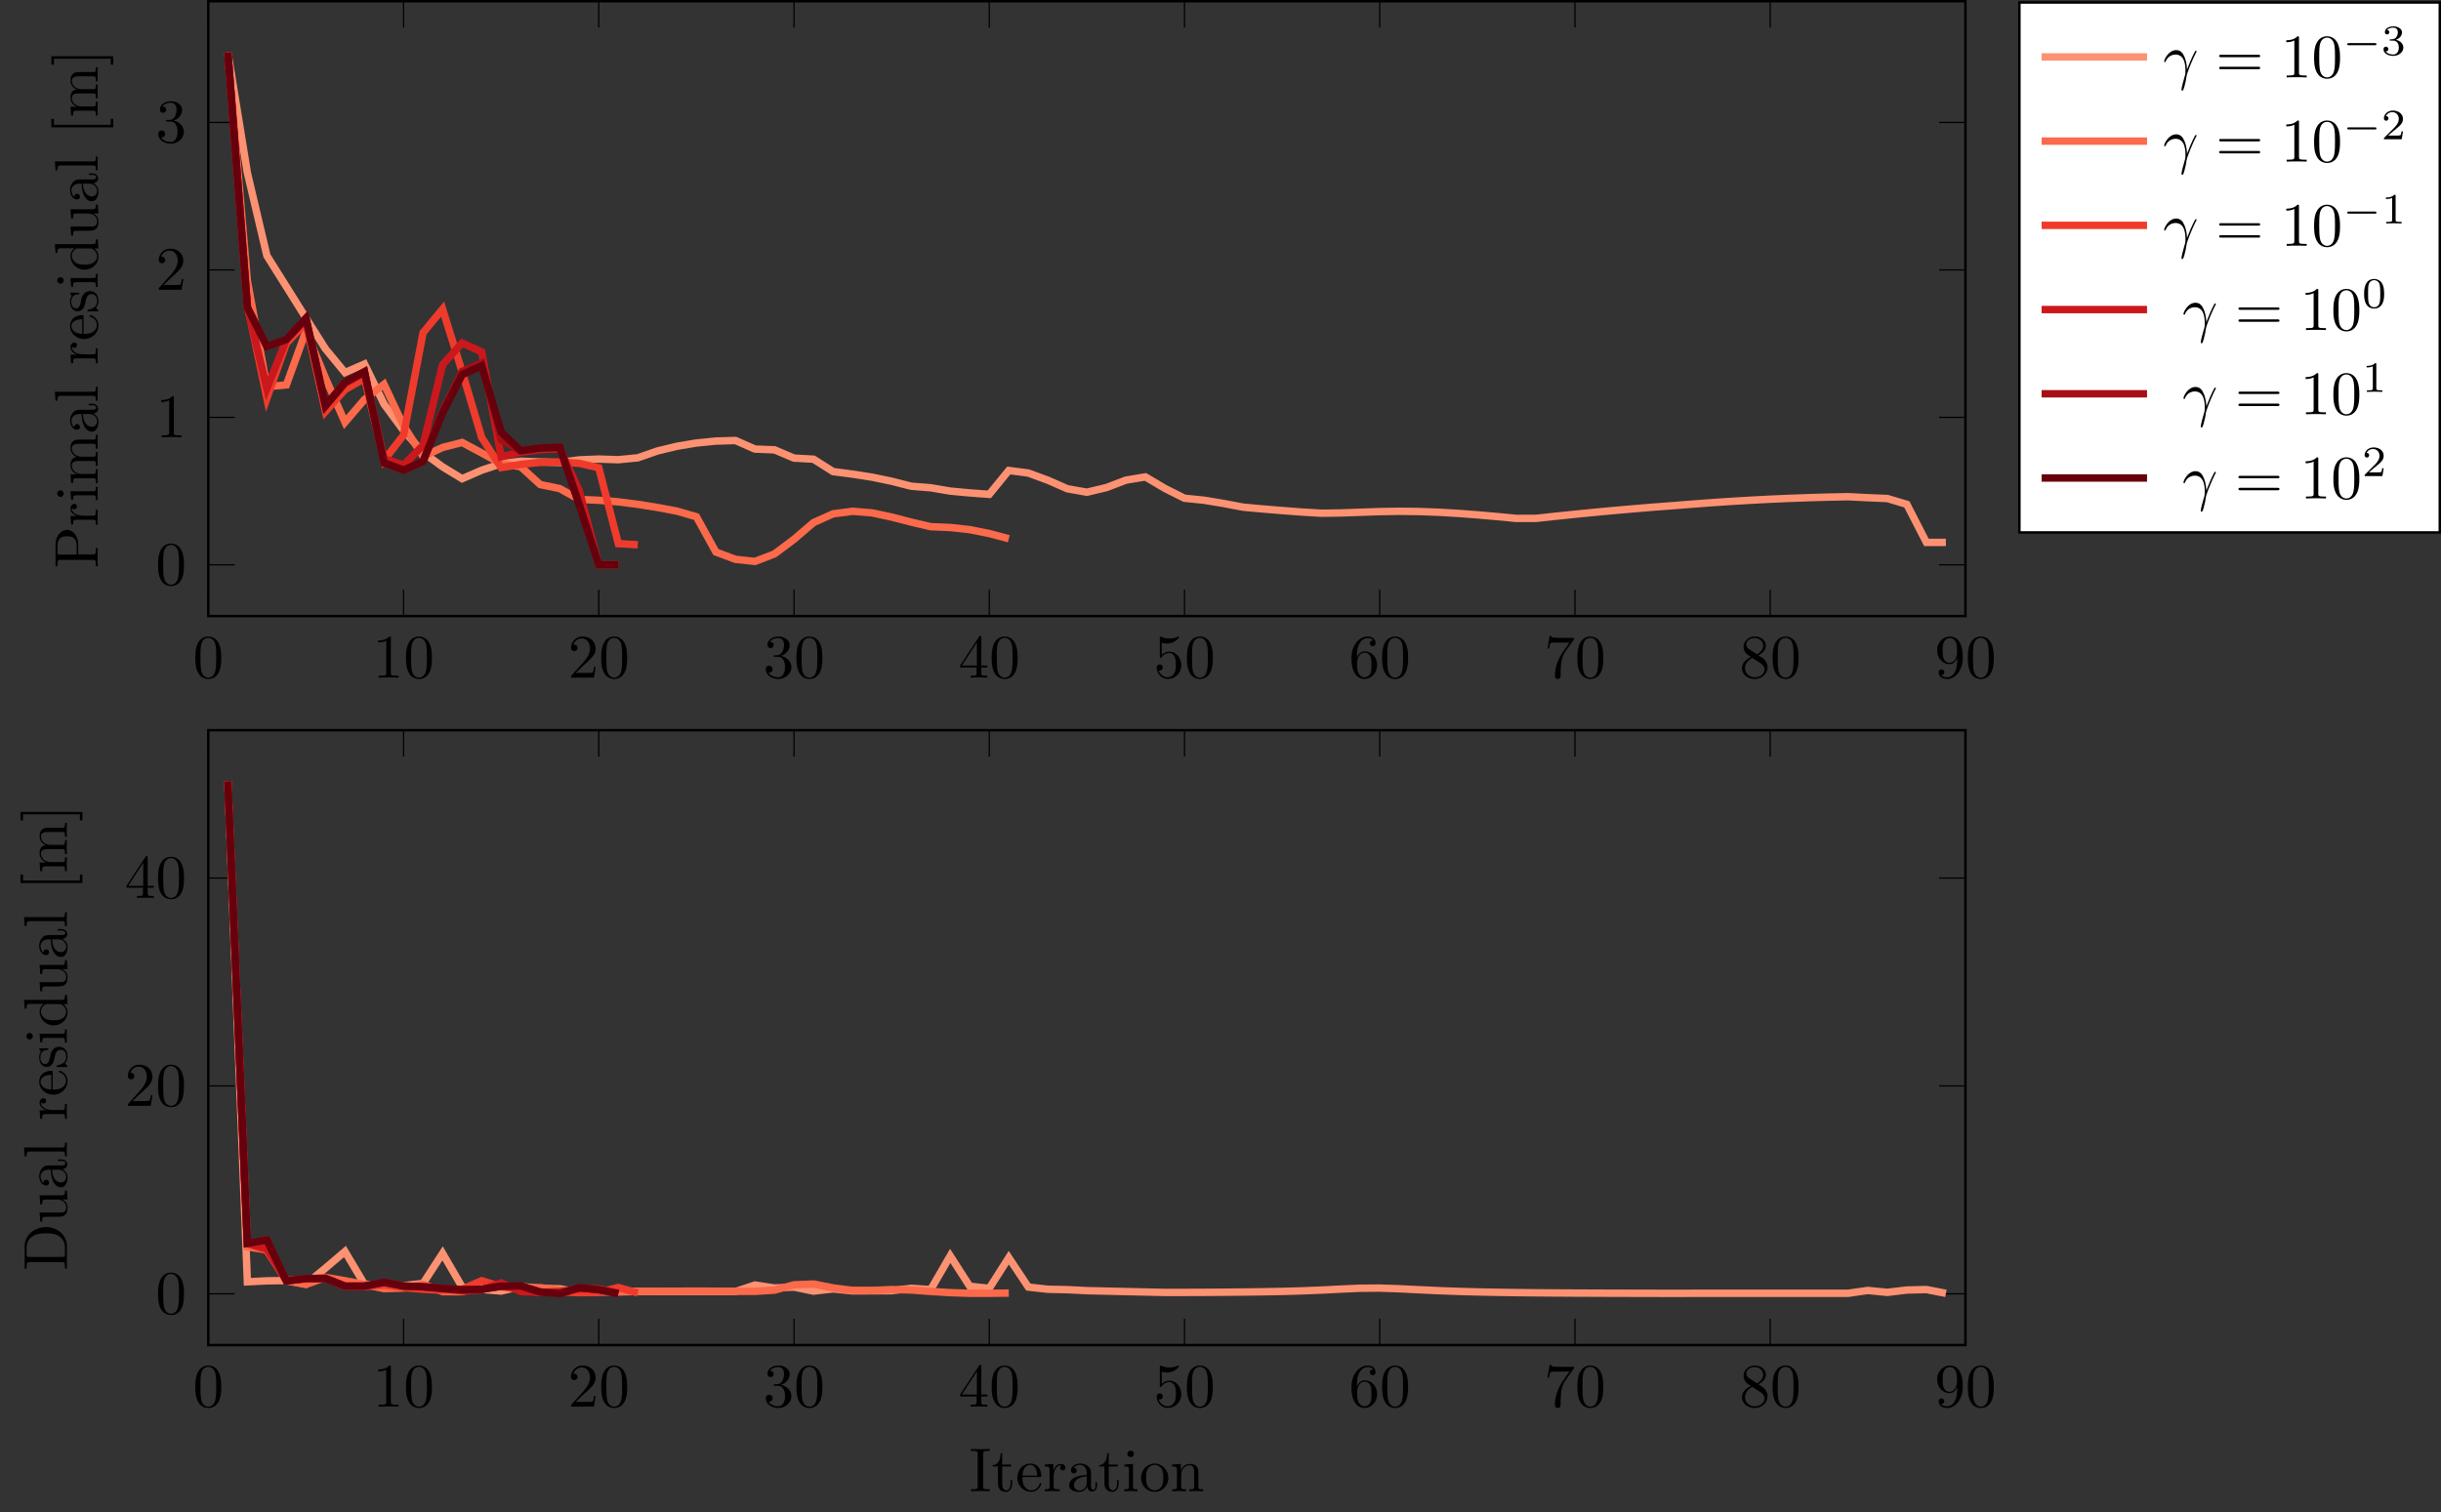 <?xml version="1.0" encoding="UTF-8"?>
<svg xmlns="http://www.w3.org/2000/svg" xmlns:xlink="http://www.w3.org/1999/xlink" width="393.783pt" height="244.062pt" viewBox="0 0 393.783 244.062" version="1.1">
<rect x="0" y="0" width="393.783" height="244.062" fill="#333333" stroke="none"/>
<defs>
<g>
<symbol overflow="visible" id="glyph0-0">
<path style="stroke:none;" d=""/>
</symbol>
<symbol overflow="visible" id="glyph0-1">
<path style="stroke:none;" d="M 4.578 -3.188 C 4.578 -3.984 4.531 -4.781 4.188 -5.516 C 3.734 -6.484 2.906 -6.641 2.5 -6.641 C 1.891 -6.641 1.172 -6.375 0.75 -5.453 C 0.438 -4.766 0.391 -3.984 0.391 -3.188 C 0.391 -2.438 0.422 -1.547 0.844 -0.781 C 1.266 0.016 2 0.219 2.484 0.219 C 3.016 0.219 3.781 0.016 4.219 -0.938 C 4.531 -1.625 4.578 -2.406 4.578 -3.188 Z M 2.484 0 C 2.094 0 1.5 -0.25 1.328 -1.203 C 1.219 -1.797 1.219 -2.719 1.219 -3.312 C 1.219 -3.953 1.219 -4.609 1.297 -5.141 C 1.484 -6.328 2.234 -6.422 2.484 -6.422 C 2.812 -6.422 3.469 -6.234 3.656 -5.25 C 3.766 -4.688 3.766 -3.938 3.766 -3.312 C 3.766 -2.562 3.766 -1.891 3.656 -1.25 C 3.5 -0.297 2.938 0 2.484 0 Z M 2.484 0 "/>
</symbol>
<symbol overflow="visible" id="glyph0-2">
<path style="stroke:none;" d="M 2.938 -6.375 C 2.938 -6.625 2.938 -6.641 2.703 -6.641 C 2.078 -6 1.203 -6 0.891 -6 L 0.891 -5.688 C 1.094 -5.688 1.672 -5.688 2.188 -5.953 L 2.188 -0.781 C 2.188 -0.422 2.156 -0.312 1.266 -0.312 L 0.953 -0.312 L 0.953 0 C 1.297 -0.031 2.156 -0.031 2.562 -0.031 C 2.953 -0.031 3.828 -0.031 4.172 0 L 4.172 -0.312 L 3.859 -0.312 C 2.953 -0.312 2.938 -0.422 2.938 -0.781 Z M 2.938 -6.375 "/>
</symbol>
<symbol overflow="visible" id="glyph0-3">
<path style="stroke:none;" d="M 1.266 -0.766 L 2.328 -1.797 C 3.875 -3.172 4.469 -3.703 4.469 -4.703 C 4.469 -5.844 3.578 -6.641 2.359 -6.641 C 1.234 -6.641 0.5 -5.719 0.5 -4.828 C 0.5 -4.281 1 -4.281 1.031 -4.281 C 1.203 -4.281 1.547 -4.391 1.547 -4.812 C 1.547 -5.062 1.359 -5.328 1.016 -5.328 C 0.938 -5.328 0.922 -5.328 0.891 -5.312 C 1.109 -5.969 1.656 -6.328 2.234 -6.328 C 3.141 -6.328 3.562 -5.516 3.562 -4.703 C 3.562 -3.906 3.078 -3.125 2.516 -2.5 L 0.609 -0.375 C 0.5 -0.266 0.5 -0.234 0.5 0 L 4.203 0 L 4.469 -1.734 L 4.234 -1.734 C 4.172 -1.438 4.109 -1 4 -0.844 C 3.938 -0.766 3.281 -0.766 3.062 -0.766 Z M 1.266 -0.766 "/>
</symbol>
<symbol overflow="visible" id="glyph0-4">
<path style="stroke:none;" d="M 2.891 -3.516 C 3.703 -3.781 4.281 -4.469 4.281 -5.266 C 4.281 -6.078 3.406 -6.641 2.453 -6.641 C 1.453 -6.641 0.688 -6.047 0.688 -5.281 C 0.688 -4.953 0.906 -4.766 1.203 -4.766 C 1.5 -4.766 1.703 -4.984 1.703 -5.281 C 1.703 -5.766 1.234 -5.766 1.094 -5.766 C 1.391 -6.266 2.047 -6.391 2.406 -6.391 C 2.828 -6.391 3.375 -6.172 3.375 -5.281 C 3.375 -5.156 3.344 -4.578 3.094 -4.141 C 2.797 -3.656 2.453 -3.625 2.203 -3.625 C 2.125 -3.609 1.891 -3.594 1.812 -3.594 C 1.734 -3.578 1.672 -3.562 1.672 -3.469 C 1.672 -3.359 1.734 -3.359 1.906 -3.359 L 2.344 -3.359 C 3.156 -3.359 3.531 -2.688 3.531 -1.703 C 3.531 -0.344 2.844 -0.062 2.406 -0.062 C 1.969 -0.062 1.219 -0.234 0.875 -0.812 C 1.219 -0.766 1.531 -0.984 1.531 -1.359 C 1.531 -1.719 1.266 -1.922 0.984 -1.922 C 0.734 -1.922 0.422 -1.781 0.422 -1.344 C 0.422 -0.438 1.344 0.219 2.438 0.219 C 3.656 0.219 4.562 -0.688 4.562 -1.703 C 4.562 -2.516 3.922 -3.297 2.891 -3.516 Z M 2.891 -3.516 "/>
</symbol>
<symbol overflow="visible" id="glyph0-5">
<path style="stroke:none;" d="M 2.938 -1.641 L 2.938 -0.781 C 2.938 -0.422 2.906 -0.312 2.172 -0.312 L 1.969 -0.312 L 1.969 0 C 2.375 -0.031 2.891 -0.031 3.312 -0.031 C 3.734 -0.031 4.25 -0.031 4.672 0 L 4.672 -0.312 L 4.453 -0.312 C 3.719 -0.312 3.703 -0.422 3.703 -0.781 L 3.703 -1.641 L 4.688 -1.641 L 4.688 -1.953 L 3.703 -1.953 L 3.703 -6.484 C 3.703 -6.688 3.703 -6.75 3.531 -6.75 C 3.453 -6.75 3.422 -6.75 3.344 -6.625 L 0.281 -1.953 L 0.281 -1.641 Z M 2.984 -1.953 L 0.562 -1.953 L 2.984 -5.672 Z M 2.984 -1.953 "/>
</symbol>
<symbol overflow="visible" id="glyph0-6">
<path style="stroke:none;" d="M 4.469 -2 C 4.469 -3.188 3.656 -4.188 2.578 -4.188 C 2.109 -4.188 1.672 -4.031 1.312 -3.672 L 1.312 -5.625 C 1.516 -5.562 1.844 -5.5 2.156 -5.5 C 3.391 -5.5 4.094 -6.406 4.094 -6.531 C 4.094 -6.594 4.062 -6.641 3.984 -6.641 C 3.984 -6.641 3.953 -6.641 3.906 -6.609 C 3.703 -6.516 3.219 -6.312 2.547 -6.312 C 2.156 -6.312 1.688 -6.391 1.219 -6.594 C 1.141 -6.625 1.125 -6.625 1.109 -6.625 C 1 -6.625 1 -6.547 1 -6.391 L 1 -3.438 C 1 -3.266 1 -3.188 1.141 -3.188 C 1.219 -3.188 1.234 -3.203 1.281 -3.266 C 1.391 -3.422 1.75 -3.969 2.562 -3.969 C 3.078 -3.969 3.328 -3.516 3.406 -3.328 C 3.562 -2.953 3.594 -2.578 3.594 -2.078 C 3.594 -1.719 3.594 -1.125 3.344 -0.703 C 3.109 -0.312 2.734 -0.062 2.281 -0.062 C 1.562 -0.062 0.984 -0.594 0.812 -1.172 C 0.844 -1.172 0.875 -1.156 0.984 -1.156 C 1.312 -1.156 1.484 -1.406 1.484 -1.641 C 1.484 -1.891 1.312 -2.141 0.984 -2.141 C 0.844 -2.141 0.5 -2.062 0.5 -1.609 C 0.5 -0.75 1.188 0.219 2.297 0.219 C 3.453 0.219 4.469 -0.734 4.469 -2 Z M 4.469 -2 "/>
</symbol>
<symbol overflow="visible" id="glyph0-7">
<path style="stroke:none;" d="M 1.312 -3.266 L 1.312 -3.516 C 1.312 -6.031 2.547 -6.391 3.062 -6.391 C 3.297 -6.391 3.719 -6.328 3.938 -5.984 C 3.781 -5.984 3.391 -5.984 3.391 -5.547 C 3.391 -5.234 3.625 -5.078 3.844 -5.078 C 4 -5.078 4.312 -5.172 4.312 -5.562 C 4.312 -6.156 3.875 -6.641 3.047 -6.641 C 1.766 -6.641 0.422 -5.359 0.422 -3.156 C 0.422 -0.484 1.578 0.219 2.5 0.219 C 3.609 0.219 4.562 -0.719 4.562 -2.031 C 4.562 -3.297 3.672 -4.25 2.562 -4.25 C 1.891 -4.25 1.516 -3.75 1.312 -3.266 Z M 2.5 -0.062 C 1.875 -0.062 1.578 -0.656 1.516 -0.812 C 1.328 -1.281 1.328 -2.078 1.328 -2.25 C 1.328 -3.031 1.656 -4.031 2.547 -4.031 C 2.719 -4.031 3.172 -4.031 3.484 -3.406 C 3.656 -3.047 3.656 -2.531 3.656 -2.047 C 3.656 -1.562 3.656 -1.062 3.484 -0.703 C 3.188 -0.109 2.734 -0.062 2.5 -0.062 Z M 2.5 -0.062 "/>
</symbol>
<symbol overflow="visible" id="glyph0-8">
<path style="stroke:none;" d="M 4.75 -6.078 C 4.828 -6.188 4.828 -6.203 4.828 -6.422 L 2.406 -6.422 C 1.203 -6.422 1.172 -6.547 1.141 -6.734 L 0.891 -6.734 L 0.562 -4.688 L 0.812 -4.688 C 0.844 -4.844 0.922 -5.469 1.062 -5.594 C 1.125 -5.656 1.906 -5.656 2.031 -5.656 L 4.094 -5.656 C 3.984 -5.5 3.203 -4.406 2.984 -4.078 C 2.078 -2.734 1.75 -1.344 1.75 -0.328 C 1.75 -0.234 1.75 0.219 2.219 0.219 C 2.672 0.219 2.672 -0.234 2.672 -0.328 L 2.672 -0.844 C 2.672 -1.391 2.703 -1.938 2.781 -2.469 C 2.828 -2.703 2.953 -3.562 3.406 -4.172 Z M 4.75 -6.078 "/>
</symbol>
<symbol overflow="visible" id="glyph0-9">
<path style="stroke:none;" d="M 1.625 -4.562 C 1.172 -4.859 1.125 -5.188 1.125 -5.359 C 1.125 -5.969 1.781 -6.391 2.484 -6.391 C 3.203 -6.391 3.844 -5.875 3.844 -5.156 C 3.844 -4.578 3.453 -4.109 2.859 -3.766 Z M 3.078 -3.609 C 3.797 -3.984 4.281 -4.5 4.281 -5.156 C 4.281 -6.078 3.406 -6.641 2.5 -6.641 C 1.5 -6.641 0.688 -5.906 0.688 -4.969 C 0.688 -4.797 0.703 -4.344 1.125 -3.875 C 1.234 -3.766 1.609 -3.516 1.859 -3.344 C 1.281 -3.047 0.422 -2.5 0.422 -1.5 C 0.422 -0.453 1.438 0.219 2.484 0.219 C 3.609 0.219 4.562 -0.609 4.562 -1.672 C 4.562 -2.031 4.453 -2.484 4.062 -2.906 C 3.875 -3.109 3.719 -3.203 3.078 -3.609 Z M 2.078 -3.188 L 3.312 -2.406 C 3.594 -2.219 4.062 -1.922 4.062 -1.312 C 4.062 -0.578 3.312 -0.062 2.5 -0.062 C 1.641 -0.062 0.922 -0.672 0.922 -1.5 C 0.922 -2.078 1.234 -2.719 2.078 -3.188 Z M 2.078 -3.188 "/>
</symbol>
<symbol overflow="visible" id="glyph0-10">
<path style="stroke:none;" d="M 3.656 -3.172 L 3.656 -2.844 C 3.656 -0.516 2.625 -0.062 2.047 -0.062 C 1.875 -0.062 1.328 -0.078 1.062 -0.422 C 1.5 -0.422 1.578 -0.703 1.578 -0.875 C 1.578 -1.188 1.344 -1.328 1.125 -1.328 C 0.969 -1.328 0.672 -1.25 0.672 -0.859 C 0.672 -0.188 1.203 0.219 2.047 0.219 C 3.344 0.219 4.562 -1.141 4.562 -3.281 C 4.562 -5.969 3.406 -6.641 2.516 -6.641 C 1.969 -6.641 1.484 -6.453 1.062 -6.016 C 0.641 -5.562 0.422 -5.141 0.422 -4.391 C 0.422 -3.156 1.297 -2.172 2.406 -2.172 C 3.016 -2.172 3.422 -2.594 3.656 -3.172 Z M 2.422 -2.406 C 2.266 -2.406 1.797 -2.406 1.5 -3.031 C 1.312 -3.406 1.312 -3.891 1.312 -4.391 C 1.312 -4.922 1.312 -5.391 1.531 -5.766 C 1.797 -6.266 2.172 -6.391 2.516 -6.391 C 2.984 -6.391 3.312 -6.047 3.484 -5.609 C 3.594 -5.281 3.641 -4.656 3.641 -4.203 C 3.641 -3.375 3.297 -2.406 2.422 -2.406 Z M 2.422 -2.406 "/>
</symbol>
<symbol overflow="visible" id="glyph0-11">
<path style="stroke:none;" d="M 6.844 -3.266 C 7 -3.266 7.188 -3.266 7.188 -3.453 C 7.188 -3.656 7 -3.656 6.859 -3.656 L 0.891 -3.656 C 0.75 -3.656 0.562 -3.656 0.562 -3.453 C 0.562 -3.266 0.75 -3.266 0.891 -3.266 Z M 6.859 -1.328 C 7 -1.328 7.188 -1.328 7.188 -1.531 C 7.188 -1.719 7 -1.719 6.844 -1.719 L 0.891 -1.719 C 0.75 -1.719 0.562 -1.719 0.562 -1.531 C 0.562 -1.328 0.75 -1.328 0.891 -1.328 Z M 6.859 -1.328 "/>
</symbol>
<symbol overflow="visible" id="glyph1-0">
<path style="stroke:none;" d=""/>
</symbol>
<symbol overflow="visible" id="glyph1-1">
<path style="stroke:none;" d="M -4.953 -6.219 C -5.938 -6.219 -6.812 -5.234 -6.812 -3.875 L -6.812 -0.344 L -6.5 -0.344 L -6.5 -0.594 C -6.5 -1.359 -6.391 -1.375 -6.031 -1.375 L -0.781 -1.375 C -0.422 -1.375 -0.312 -1.359 -0.312 -0.594 L -0.312 -0.344 L 0 -0.344 C -0.031 -0.703 -0.031 -1.438 -0.031 -1.812 C -0.031 -2.188 -0.031 -2.938 0 -3.297 L -0.312 -3.297 L -0.312 -3.047 C -0.312 -2.281 -0.422 -2.266 -0.781 -2.266 L -3.156 -2.266 L -3.156 -3.953 C -3.156 -5.141 -3.953 -6.219 -4.953 -6.219 Z M -4.953 -5.188 C -4.484 -5.188 -3.406 -5.188 -3.406 -3.609 L -3.406 -2.234 L -6.094 -2.234 C -6.438 -2.234 -6.5 -2.25 -6.5 -2.719 L -6.5 -3.609 C -6.5 -5.188 -5.438 -5.188 -4.953 -5.188 Z M -4.953 -5.188 "/>
</symbol>
<symbol overflow="visible" id="glyph1-2">
<path style="stroke:none;" d="M -3.797 -3.625 C -4.109 -3.625 -4.406 -3.312 -4.406 -2.891 C -4.406 -2.156 -3.734 -1.797 -3.312 -1.672 L -4.406 -1.672 L -4.297 -0.281 L -3.984 -0.281 C -3.984 -0.984 -3.922 -1.062 -3.422 -1.062 L -0.75 -1.062 C -0.312 -1.062 -0.312 -0.953 -0.312 -0.281 L 0 -0.281 L -0.031 -1.422 C -0.031 -1.812 -0.031 -2.281 0 -2.688 L -0.312 -2.688 L -0.312 -2.469 C -0.312 -1.734 -0.422 -1.719 -0.781 -1.719 L -2.312 -1.719 C -3.297 -1.719 -4.188 -2.141 -4.188 -2.891 C -4.188 -2.953 -4.188 -2.984 -4.172 -3 C -4.172 -2.969 -4.047 -2.766 -3.781 -2.766 C -3.516 -2.766 -3.359 -2.984 -3.359 -3.203 C -3.359 -3.375 -3.484 -3.625 -3.797 -3.625 Z M -3.797 -3.625 "/>
</symbol>
<symbol overflow="visible" id="glyph1-3">
<path style="stroke:none;" d="M 0 -2.469 L -0.312 -2.469 C -0.312 -1.797 -0.359 -1.766 -0.75 -1.766 L -4.406 -1.766 L -4.297 -0.375 L -3.984 -0.375 C -3.984 -1.016 -3.922 -1.109 -3.438 -1.109 L -0.75 -1.109 C -0.312 -1.109 -0.312 -1 -0.312 -0.328 L 0 -0.328 L -0.031 -1.422 C -0.031 -1.781 -0.016 -2.125 0 -2.469 Z M -6.016 -1.906 C -6.297 -1.906 -6.547 -1.688 -6.547 -1.391 C -6.547 -1.047 -6.266 -0.844 -6.016 -0.844 C -5.75 -0.844 -5.5 -1.078 -5.5 -1.375 C -5.5 -1.719 -5.766 -1.906 -6.016 -1.906 Z M -6.016 -1.906 "/>
</symbol>
<symbol overflow="visible" id="glyph1-4">
<path style="stroke:none;" d="M 0 -8.109 L -0.312 -8.109 C -0.312 -7.594 -0.312 -7.344 -0.609 -7.328 L -2.516 -7.328 C -3.375 -7.328 -3.672 -7.328 -4.031 -7.016 C -4.203 -6.875 -4.406 -6.547 -4.406 -5.969 C -4.406 -5.141 -3.812 -4.688 -3.422 -4.531 C -4.297 -4.391 -4.406 -3.656 -4.406 -3.203 C -4.406 -2.469 -3.984 -2 -3.359 -1.719 L -4.406 -1.719 L -4.297 -0.312 L -3.984 -0.312 C -3.984 -1.016 -3.922 -1.094 -3.422 -1.094 L -0.75 -1.094 C -0.312 -1.094 -0.312 -0.984 -0.312 -0.312 L 0 -0.312 L -0.031 -1.453 L 0 -2.562 L -0.312 -2.562 C -0.312 -1.891 -0.312 -1.781 -0.75 -1.781 L -2.594 -1.781 C -3.625 -1.781 -4.188 -2.5 -4.188 -3.125 C -4.188 -3.766 -3.656 -3.875 -3.078 -3.875 L -0.75 -3.875 C -0.312 -3.875 -0.312 -3.766 -0.312 -3.094 L 0 -3.094 L -0.031 -4.219 L 0 -5.328 L -0.312 -5.328 C -0.312 -4.672 -0.312 -4.562 -0.75 -4.562 L -2.594 -4.562 C -3.625 -4.562 -4.188 -5.266 -4.188 -5.906 C -4.188 -6.531 -3.656 -6.641 -3.078 -6.641 L -0.75 -6.641 C -0.312 -6.641 -0.312 -6.531 -0.312 -5.859 L 0 -5.859 L -0.031 -6.984 Z M 0 -8.109 "/>
</symbol>
<symbol overflow="visible" id="glyph1-5">
<path style="stroke:none;" d="M -0.891 -4.812 L -1.453 -4.812 L -1.453 -4.562 L -0.891 -4.562 C -0.312 -4.562 -0.25 -4.312 -0.25 -4.203 C -0.25 -3.875 -0.703 -3.844 -0.75 -3.844 L -2.734 -3.844 C -3.156 -3.844 -3.547 -3.844 -3.922 -3.484 C -4.312 -3.094 -4.469 -2.594 -4.469 -2.109 C -4.469 -1.297 -4 -0.609 -3.344 -0.609 C -3.047 -0.609 -2.875 -0.812 -2.875 -1.062 C -2.875 -1.344 -3.078 -1.531 -3.328 -1.531 C -3.453 -1.531 -3.781 -1.469 -3.781 -1.016 C -4.141 -1.281 -4.25 -1.781 -4.25 -2.094 C -4.25 -2.578 -3.859 -3.156 -2.969 -3.156 L -2.609 -3.156 C -2.578 -2.641 -2.547 -1.938 -2.25 -1.312 C -1.906 -0.562 -1.391 -0.312 -0.953 -0.312 C -0.141 -0.312 0.109 -1.281 0.109 -1.906 C 0.109 -2.578 -0.297 -3.031 -0.75 -3.219 C -0.359 -3.266 0.062 -3.531 0.062 -4 C 0.062 -4.203 -0.078 -4.812 -0.891 -4.812 Z M -1.391 -3.156 C -0.453 -3.156 -0.109 -2.438 -0.109 -1.984 C -0.109 -1.5 -0.453 -1.094 -0.953 -1.094 C -1.5 -1.094 -2.328 -1.5 -2.391 -3.156 Z M -1.391 -3.156 "/>
</symbol>
<symbol overflow="visible" id="glyph1-6">
<path style="stroke:none;" d="M 0 -2.547 L -0.312 -2.547 C -0.312 -1.875 -0.312 -1.766 -0.75 -1.766 L -6.922 -1.766 L -6.812 -0.328 L -6.5 -0.328 C -6.5 -1.031 -6.438 -1.109 -5.938 -1.109 L -0.75 -1.109 C -0.312 -1.109 -0.312 -1 -0.312 -0.328 L 0 -0.328 L -0.031 -1.438 Z M 0 -2.547 "/>
</symbol>
<symbol overflow="visible" id="glyph1-7">
<path style="stroke:none;" d="M -1.188 -4.141 C -1.281 -4.141 -1.312 -4.062 -1.312 -4 C -1.312 -3.922 -1.25 -3.891 -1.172 -3.875 C -0.141 -3.531 -0.141 -2.625 -0.141 -2.531 C -0.141 -2.031 -0.438 -1.641 -0.812 -1.406 C -1.281 -1.109 -1.938 -1.109 -2.297 -1.109 L -2.297 -3.891 C -2.297 -4.109 -2.297 -4.141 -2.516 -4.141 C -3.5 -4.141 -4.469 -3.594 -4.469 -2.359 C -4.469 -1.203 -3.438 -0.281 -2.188 -0.281 C -0.859 -0.281 0.109 -1.328 0.109 -2.469 C 0.109 -3.688 -1 -4.141 -1.188 -4.141 Z M -2.516 -3.484 L -2.516 -1.109 C -4 -1.172 -4.25 -2.016 -4.25 -2.359 C -4.25 -3.375 -2.906 -3.484 -2.516 -3.484 Z M -2.516 -3.484 "/>
</symbol>
<symbol overflow="visible" id="glyph1-8">
<path style="stroke:none;" d="M -1.281 -3.594 C -1.797 -3.594 -2.109 -3.297 -2.219 -3.172 C -2.547 -2.844 -2.625 -2.453 -2.703 -2.031 C -2.812 -1.469 -2.938 -0.812 -3.516 -0.812 C -3.875 -0.812 -4.281 -1.062 -4.281 -1.922 C -4.281 -3.016 -3.375 -3.078 -3.078 -3.094 C -2.984 -3.094 -2.984 -3.203 -2.984 -3.203 C -2.984 -3.344 -3.031 -3.344 -3.219 -3.344 L -4.234 -3.344 C -4.391 -3.344 -4.469 -3.344 -4.469 -3.234 C -4.469 -3.188 -4.469 -3.156 -4.344 -3.031 C -4.312 -3 -4.219 -2.906 -4.188 -2.859 C -4.469 -2.484 -4.469 -2.078 -4.469 -1.922 C -4.469 -0.703 -3.797 -0.328 -3.234 -0.328 C -2.891 -0.328 -2.609 -0.484 -2.391 -0.75 C -2.141 -1.078 -2.078 -1.359 -1.938 -2.078 C -1.891 -2.297 -1.734 -3.109 -1.016 -3.109 C -0.516 -3.109 -0.109 -2.766 -0.109 -1.984 C -0.109 -1.141 -0.672 -0.781 -1.531 -0.594 C -1.656 -0.562 -1.688 -0.562 -1.688 -0.453 C -1.688 -0.328 -1.625 -0.328 -1.453 -0.328 L -0.125 -0.328 C 0.047 -0.328 0.109 -0.328 0.109 -0.438 C 0.109 -0.484 0.094 -0.5 -0.094 -0.688 C -0.109 -0.703 -0.125 -0.703 -0.312 -0.891 C 0.094 -1.328 0.109 -1.781 0.109 -1.984 C 0.109 -3.125 -0.562 -3.594 -1.281 -3.594 Z M -1.281 -3.594 "/>
</symbol>
<symbol overflow="visible" id="glyph1-9">
<path style="stroke:none;" d="M 0 -5.25 L -0.312 -5.25 C -0.312 -4.562 -0.375 -4.469 -0.875 -4.469 L -6.922 -4.469 L -6.812 -3.047 L -6.5 -3.047 C -6.5 -3.734 -6.438 -3.812 -5.938 -3.812 L -3.781 -3.812 C -4.141 -3.531 -4.406 -3.094 -4.406 -2.562 C -4.406 -1.391 -3.422 -0.344 -2.141 -0.344 C -0.875 -0.344 0.109 -1.312 0.109 -2.453 C 0.109 -3.094 -0.234 -3.531 -0.547 -3.781 L 0.109 -3.781 Z M -1.172 -3.781 C -1 -3.781 -0.984 -3.781 -0.812 -3.672 C -0.328 -3.375 -0.109 -2.938 -0.109 -2.5 C -0.109 -2.047 -0.375 -1.688 -0.75 -1.453 C -1.156 -1.203 -1.719 -1.172 -2.141 -1.172 C -2.5 -1.172 -3.094 -1.188 -3.547 -1.469 C -3.859 -1.688 -4.188 -2.062 -4.188 -2.609 C -4.188 -2.953 -4.031 -3.375 -3.594 -3.672 C -3.422 -3.781 -3.406 -3.781 -3.219 -3.781 Z M -1.172 -3.781 "/>
</symbol>
<symbol overflow="visible" id="glyph1-10">
<path style="stroke:none;" d="M 0 -5.328 L -0.312 -5.328 C -0.312 -4.641 -0.375 -4.562 -0.875 -4.562 L -4.406 -4.562 L -4.297 -3.094 L -3.984 -3.094 C -3.984 -3.781 -3.922 -3.875 -3.422 -3.875 L -1.656 -3.875 C -0.781 -3.875 -0.109 -3.391 -0.109 -2.656 C -0.109 -1.828 -0.578 -1.781 -1.094 -1.781 L -4.406 -1.781 L -4.297 -0.312 L -3.984 -0.312 C -3.984 -1.094 -3.953 -1.094 -3.078 -1.094 L -1.578 -1.094 C -0.797 -1.094 0.109 -1.094 0.109 -2.609 C 0.109 -3.172 -0.172 -3.609 -0.781 -3.891 L 0.109 -3.891 Z M 0 -5.328 "/>
</symbol>
<symbol overflow="visible" id="glyph1-11">
<path style="stroke:none;" d="M 2.5 -2.547 L 2.094 -2.547 L 2.094 -1.578 L -7.078 -1.578 L -7.078 -2.547 L -7.484 -2.547 L -7.484 -1.172 L 2.5 -1.172 Z M 2.5 -2.547 "/>
</symbol>
<symbol overflow="visible" id="glyph1-12">
<path style="stroke:none;" d="M 2.5 -1.578 L -7.484 -1.578 L -7.484 -0.219 L -7.078 -0.219 L -7.078 -1.188 L 2.094 -1.188 L 2.094 -0.219 L 2.5 -0.219 Z M 2.5 -1.578 "/>
</symbol>
<symbol overflow="visible" id="glyph1-13">
<path style="stroke:none;" d="M -3.344 -7.047 C -5.25 -7.047 -6.812 -5.703 -6.812 -4 L -6.812 -0.344 L -6.5 -0.344 L -6.5 -0.594 C -6.5 -1.359 -6.391 -1.375 -6.031 -1.375 L -0.781 -1.375 C -0.422 -1.375 -0.312 -1.359 -0.312 -0.594 L -0.312 -0.344 L 0 -0.344 L 0 -4 C 0 -5.672 -1.469 -7.047 -3.344 -7.047 Z M -3.344 -6.047 C -2.25 -6.047 -1.641 -5.859 -1.156 -5.5 C -0.891 -5.297 -0.312 -4.734 -0.312 -3.734 L -0.312 -2.719 C -0.312 -2.25 -0.375 -2.234 -0.703 -2.234 L -6.094 -2.234 C -6.438 -2.234 -6.5 -2.25 -6.5 -2.719 L -6.5 -3.719 C -6.5 -4.344 -6.281 -5.031 -5.578 -5.531 C -4.984 -5.969 -4.125 -6.047 -3.344 -6.047 Z M -3.344 -6.047 "/>
</symbol>
<symbol overflow="visible" id="glyph2-0">
<path style="stroke:none;" d=""/>
</symbol>
<symbol overflow="visible" id="glyph2-1">
<path style="stroke:none;" d="M 0.406 -2.531 C 0.797 -3.672 1.891 -3.688 2 -3.688 C 3.5 -3.688 3.609 -1.938 3.609 -1.156 C 3.609 -0.547 3.562 -0.375 3.484 -0.172 C 3.266 0.547 2.969 1.703 2.969 1.969 C 2.969 2.078 3.016 2.141 3.094 2.141 C 3.234 2.141 3.312 1.922 3.422 1.547 C 3.656 0.703 3.75 0.141 3.781 -0.172 C 3.812 -0.297 3.828 -0.422 3.875 -0.562 C 4.188 -1.547 4.828 -3.031 5.219 -3.812 C 5.297 -3.938 5.406 -4.156 5.406 -4.203 C 5.406 -4.297 5.312 -4.297 5.297 -4.297 C 5.266 -4.297 5.203 -4.297 5.172 -4.234 C 4.656 -3.281 4.25 -2.281 3.859 -1.281 C 3.844 -1.578 3.844 -2.344 3.453 -3.312 C 3.203 -3.922 2.812 -4.406 2.125 -4.406 C 0.875 -4.406 0.172 -2.891 0.172 -2.578 C 0.172 -2.484 0.266 -2.484 0.375 -2.484 Z M 0.406 -2.531 "/>
</symbol>
<symbol overflow="visible" id="glyph3-0">
<path style="stroke:none;" d=""/>
</symbol>
<symbol overflow="visible" id="glyph3-1">
<path style="stroke:none;" d="M 5.188 -1.578 C 5.297 -1.578 5.469 -1.578 5.469 -1.734 C 5.469 -1.922 5.297 -1.922 5.188 -1.922 L 1.031 -1.922 C 0.922 -1.922 0.75 -1.922 0.75 -1.75 C 0.75 -1.578 0.906 -1.578 1.031 -1.578 Z M 5.188 -1.578 "/>
</symbol>
<symbol overflow="visible" id="glyph4-0">
<path style="stroke:none;" d=""/>
</symbol>
<symbol overflow="visible" id="glyph4-1">
<path style="stroke:none;" d="M 1.906 -2.328 C 2.453 -2.328 2.844 -1.953 2.844 -1.203 C 2.844 -0.344 2.328 -0.078 1.938 -0.078 C 1.656 -0.078 1.031 -0.156 0.75 -0.578 C 1.078 -0.578 1.156 -0.812 1.156 -0.969 C 1.156 -1.188 0.984 -1.344 0.766 -1.344 C 0.578 -1.344 0.375 -1.219 0.375 -0.938 C 0.375 -0.281 1.094 0.141 1.938 0.141 C 2.906 0.141 3.578 -0.516 3.578 -1.203 C 3.578 -1.75 3.141 -2.297 2.375 -2.453 C 3.094 -2.719 3.359 -3.234 3.359 -3.672 C 3.359 -4.219 2.734 -4.625 1.953 -4.625 C 1.188 -4.625 0.594 -4.25 0.594 -3.688 C 0.594 -3.453 0.75 -3.328 0.953 -3.328 C 1.172 -3.328 1.312 -3.484 1.312 -3.672 C 1.312 -3.875 1.172 -4.031 0.953 -4.047 C 1.203 -4.344 1.672 -4.422 1.938 -4.422 C 2.25 -4.422 2.688 -4.266 2.688 -3.672 C 2.688 -3.375 2.594 -3.047 2.406 -2.844 C 2.188 -2.578 1.984 -2.562 1.641 -2.531 C 1.469 -2.516 1.453 -2.516 1.422 -2.516 C 1.406 -2.516 1.344 -2.5 1.344 -2.422 C 1.344 -2.328 1.406 -2.328 1.531 -2.328 Z M 1.906 -2.328 "/>
</symbol>
<symbol overflow="visible" id="glyph4-2">
<path style="stroke:none;" d="M 3.516 -1.266 L 3.281 -1.266 C 3.266 -1.109 3.188 -0.703 3.094 -0.641 C 3.047 -0.594 2.516 -0.594 2.406 -0.594 L 1.125 -0.594 C 1.859 -1.234 2.109 -1.438 2.516 -1.766 C 3.031 -2.172 3.516 -2.609 3.516 -3.266 C 3.516 -4.109 2.781 -4.625 1.891 -4.625 C 1.031 -4.625 0.438 -4.016 0.438 -3.375 C 0.438 -3.031 0.734 -2.984 0.812 -2.984 C 0.969 -2.984 1.172 -3.109 1.172 -3.359 C 1.172 -3.484 1.125 -3.734 0.766 -3.734 C 0.984 -4.219 1.453 -4.375 1.781 -4.375 C 2.484 -4.375 2.844 -3.828 2.844 -3.266 C 2.844 -2.656 2.406 -2.188 2.188 -1.938 L 0.516 -0.266 C 0.438 -0.203 0.438 -0.188 0.438 0 L 3.312 0 Z M 3.516 -1.266 "/>
</symbol>
<symbol overflow="visible" id="glyph4-3">
<path style="stroke:none;" d="M 2.328 -4.438 C 2.328 -4.625 2.328 -4.625 2.125 -4.625 C 1.672 -4.188 1.047 -4.188 0.766 -4.188 L 0.766 -3.938 C 0.922 -3.938 1.391 -3.938 1.766 -4.125 L 1.766 -0.578 C 1.766 -0.344 1.766 -0.25 1.078 -0.25 L 0.812 -0.25 L 0.812 0 C 0.938 0 1.797 -0.031 2.047 -0.031 C 2.266 -0.031 3.141 0 3.297 0 L 3.297 -0.25 L 3.031 -0.25 C 2.328 -0.25 2.328 -0.344 2.328 -0.578 Z M 2.328 -4.438 "/>
</symbol>
<symbol overflow="visible" id="glyph4-4">
<path style="stroke:none;" d="M 3.594 -2.219 C 3.594 -2.984 3.5 -3.547 3.188 -4.031 C 2.969 -4.344 2.531 -4.625 1.984 -4.625 C 0.359 -4.625 0.359 -2.719 0.359 -2.219 C 0.359 -1.719 0.359 0.141 1.984 0.141 C 3.594 0.141 3.594 -1.719 3.594 -2.219 Z M 1.984 -0.062 C 1.656 -0.062 1.234 -0.25 1.094 -0.812 C 1 -1.219 1 -1.797 1 -2.312 C 1 -2.828 1 -3.359 1.094 -3.734 C 1.25 -4.281 1.688 -4.438 1.984 -4.438 C 2.359 -4.438 2.719 -4.203 2.844 -3.797 C 2.953 -3.422 2.969 -2.922 2.969 -2.312 C 2.969 -1.797 2.969 -1.281 2.875 -0.844 C 2.734 -0.203 2.266 -0.062 1.984 -0.062 Z M 1.984 -0.062 "/>
</symbol>
<symbol overflow="visible" id="glyph5-0">
<path style="stroke:none;" d=""/>
</symbol>
<symbol overflow="visible" id="glyph5-1">
<path style="stroke:none;" d="M 3.312 0 L 3.312 -0.312 L 3.062 -0.312 C 2.266 -0.312 2.25 -0.422 2.25 -0.781 L 2.25 -6.031 C 2.25 -6.391 2.266 -6.5 3.062 -6.5 L 3.312 -6.5 L 3.312 -6.812 C 2.969 -6.781 2.188 -6.781 1.797 -6.781 C 1.422 -6.781 0.625 -6.781 0.281 -6.812 L 0.281 -6.5 L 0.531 -6.5 C 1.328 -6.5 1.359 -6.391 1.359 -6.031 L 1.359 -0.781 C 1.359 -0.422 1.328 -0.312 0.531 -0.312 L 0.281 -0.312 L 0.281 0 C 0.625 -0.031 1.422 -0.031 1.797 -0.031 C 2.188 -0.031 2.969 -0.031 3.312 0 Z M 3.312 0 "/>
</symbol>
<symbol overflow="visible" id="glyph5-2">
<path style="stroke:none;" d="M 3.312 -1.234 L 3.312 -1.797 L 3.062 -1.797 L 3.062 -1.25 C 3.062 -0.516 2.766 -0.141 2.391 -0.141 C 1.719 -0.141 1.719 -1.047 1.719 -1.219 L 1.719 -3.984 L 3.156 -3.984 L 3.156 -4.297 L 1.719 -4.297 L 1.719 -6.125 L 1.469 -6.125 C 1.469 -5.312 1.172 -4.25 0.188 -4.203 L 0.188 -3.984 L 1.031 -3.984 L 1.031 -1.234 C 1.031 -0.016 1.969 0.109 2.328 0.109 C 3.031 0.109 3.312 -0.594 3.312 -1.234 Z M 3.312 -1.234 "/>
</symbol>
<symbol overflow="visible" id="glyph5-3">
<path style="stroke:none;" d="M 4.141 -1.188 C 4.141 -1.281 4.062 -1.312 4 -1.312 C 3.922 -1.312 3.891 -1.25 3.875 -1.172 C 3.531 -0.141 2.625 -0.141 2.531 -0.141 C 2.031 -0.141 1.641 -0.438 1.406 -0.812 C 1.109 -1.281 1.109 -1.938 1.109 -2.297 L 3.891 -2.297 C 4.109 -2.297 4.141 -2.297 4.141 -2.516 C 4.141 -3.5 3.594 -4.469 2.359 -4.469 C 1.203 -4.469 0.281 -3.438 0.281 -2.188 C 0.281 -0.859 1.328 0.109 2.469 0.109 C 3.688 0.109 4.141 -1 4.141 -1.188 Z M 3.484 -2.516 L 1.109 -2.516 C 1.172 -4 2.016 -4.25 2.359 -4.25 C 3.375 -4.25 3.484 -2.906 3.484 -2.516 Z M 3.484 -2.516 "/>
</symbol>
<symbol overflow="visible" id="glyph5-4">
<path style="stroke:none;" d="M 3.625 -3.797 C 3.625 -4.109 3.312 -4.406 2.891 -4.406 C 2.156 -4.406 1.797 -3.734 1.672 -3.312 L 1.672 -4.406 L 0.281 -4.297 L 0.281 -3.984 C 0.984 -3.984 1.062 -3.922 1.062 -3.422 L 1.062 -0.75 C 1.062 -0.312 0.953 -0.312 0.281 -0.312 L 0.281 0 L 1.422 -0.031 C 1.812 -0.031 2.281 -0.031 2.688 0 L 2.688 -0.312 L 2.469 -0.312 C 1.734 -0.312 1.719 -0.422 1.719 -0.781 L 1.719 -2.312 C 1.719 -3.297 2.141 -4.188 2.891 -4.188 C 2.953 -4.188 2.984 -4.188 3 -4.172 C 2.969 -4.172 2.766 -4.047 2.766 -3.781 C 2.766 -3.516 2.984 -3.359 3.203 -3.359 C 3.375 -3.359 3.625 -3.484 3.625 -3.797 Z M 3.625 -3.797 "/>
</symbol>
<symbol overflow="visible" id="glyph5-5">
<path style="stroke:none;" d="M 4.812 -0.891 L 4.812 -1.453 L 4.562 -1.453 L 4.562 -0.891 C 4.562 -0.312 4.312 -0.25 4.203 -0.25 C 3.875 -0.25 3.844 -0.703 3.844 -0.75 L 3.844 -2.734 C 3.844 -3.156 3.844 -3.547 3.484 -3.922 C 3.094 -4.312 2.594 -4.469 2.109 -4.469 C 1.297 -4.469 0.609 -4 0.609 -3.344 C 0.609 -3.047 0.812 -2.875 1.062 -2.875 C 1.344 -2.875 1.531 -3.078 1.531 -3.328 C 1.531 -3.453 1.469 -3.781 1.016 -3.781 C 1.281 -4.141 1.781 -4.25 2.094 -4.25 C 2.578 -4.25 3.156 -3.859 3.156 -2.969 L 3.156 -2.609 C 2.641 -2.578 1.938 -2.547 1.312 -2.25 C 0.562 -1.906 0.312 -1.391 0.312 -0.953 C 0.312 -0.141 1.281 0.109 1.906 0.109 C 2.578 0.109 3.031 -0.297 3.219 -0.75 C 3.266 -0.359 3.531 0.062 4 0.062 C 4.203 0.062 4.812 -0.078 4.812 -0.891 Z M 3.156 -1.391 C 3.156 -0.453 2.438 -0.109 1.984 -0.109 C 1.5 -0.109 1.094 -0.453 1.094 -0.953 C 1.094 -1.5 1.5 -2.328 3.156 -2.391 Z M 3.156 -1.391 "/>
</symbol>
<symbol overflow="visible" id="glyph5-6">
<path style="stroke:none;" d="M 2.469 0 L 2.469 -0.312 C 1.797 -0.312 1.766 -0.359 1.766 -0.75 L 1.766 -4.406 L 0.375 -4.297 L 0.375 -3.984 C 1.016 -3.984 1.109 -3.922 1.109 -3.438 L 1.109 -0.75 C 1.109 -0.312 1 -0.312 0.328 -0.312 L 0.328 0 L 1.422 -0.031 C 1.781 -0.031 2.125 -0.016 2.469 0 Z M 1.906 -6.016 C 1.906 -6.297 1.688 -6.547 1.391 -6.547 C 1.047 -6.547 0.844 -6.266 0.844 -6.016 C 0.844 -5.75 1.078 -5.5 1.375 -5.5 C 1.719 -5.5 1.906 -5.766 1.906 -6.016 Z M 1.906 -6.016 "/>
</symbol>
<symbol overflow="visible" id="glyph5-7">
<path style="stroke:none;" d="M 4.688 -2.141 C 4.688 -3.406 3.703 -4.469 2.5 -4.469 C 1.25 -4.469 0.281 -3.375 0.281 -2.141 C 0.281 -0.844 1.312 0.109 2.484 0.109 C 3.688 0.109 4.688 -0.875 4.688 -2.141 Z M 3.875 -2.219 C 3.875 -1.859 3.875 -1.312 3.656 -0.875 C 3.422 -0.422 2.984 -0.141 2.5 -0.141 C 2.062 -0.141 1.625 -0.344 1.359 -0.812 C 1.109 -1.25 1.109 -1.859 1.109 -2.219 C 1.109 -2.609 1.109 -3.141 1.344 -3.578 C 1.609 -4.031 2.078 -4.25 2.484 -4.25 C 2.922 -4.25 3.344 -4.031 3.609 -3.594 C 3.875 -3.172 3.875 -2.594 3.875 -2.219 Z M 3.875 -2.219 "/>
</symbol>
<symbol overflow="visible" id="glyph5-8">
<path style="stroke:none;" d="M 5.328 0 L 5.328 -0.312 C 4.812 -0.312 4.562 -0.312 4.562 -0.609 L 4.562 -2.516 C 4.562 -3.375 4.562 -3.672 4.25 -4.031 C 4.109 -4.203 3.781 -4.406 3.203 -4.406 C 2.469 -4.406 2 -3.984 1.719 -3.359 L 1.719 -4.406 L 0.312 -4.297 L 0.312 -3.984 C 1.016 -3.984 1.094 -3.922 1.094 -3.422 L 1.094 -0.75 C 1.094 -0.312 0.984 -0.312 0.312 -0.312 L 0.312 0 L 1.453 -0.031 L 2.562 0 L 2.562 -0.312 C 1.891 -0.312 1.781 -0.312 1.781 -0.75 L 1.781 -2.594 C 1.781 -3.625 2.5 -4.188 3.125 -4.188 C 3.766 -4.188 3.875 -3.656 3.875 -3.078 L 3.875 -0.75 C 3.875 -0.312 3.766 -0.312 3.094 -0.312 L 3.094 0 L 4.219 -0.031 Z M 5.328 0 "/>
</symbol>
</g>
<clipPath id="clip1">
  <path d="M 33.605 0.199 L 317.066 0.199 L 317.066 99.41 L 33.605 99.41 Z M 33.605 0.199 "/>
</clipPath>
<clipPath id="clip2">
  <path d="M 33.605 0.199 L 180 0.199 L 180 99.41 L 33.605 99.41 Z M 33.605 0.199 "/>
</clipPath>
<clipPath id="clip3">
  <path d="M 33.605 0.199 L 120 0.199 L 120 99.41 L 33.605 99.41 Z M 33.605 0.199 "/>
</clipPath>
<clipPath id="clip4">
  <path d="M 33.605 0.199 L 117 0.199 L 117 99.41 L 33.605 99.41 Z M 33.605 0.199 "/>
</clipPath>
<clipPath id="clip5">
  <path d="M 325 0 L 393.781 0 L 393.781 86 L 325 86 Z M 325 0 "/>
</clipPath>
<clipPath id="clip6">
  <path d="M 325 0 L 393.781 0 L 393.781 87 L 325 87 Z M 325 0 "/>
</clipPath>
<clipPath id="clip7">
  <path d="M 33.605 117.832 L 317.066 117.832 L 317.066 217.047 L 33.605 217.047 Z M 33.605 117.832 "/>
</clipPath>
<clipPath id="clip8">
  <path d="M 33.605 117.832 L 180 117.832 L 180 217.047 L 33.605 217.047 Z M 33.605 117.832 "/>
</clipPath>
<clipPath id="clip9">
  <path d="M 33.605 117.832 L 120 117.832 L 120 217.047 L 33.605 217.047 Z M 33.605 117.832 "/>
</clipPath>
<clipPath id="clip10">
  <path d="M 33.605 117.832 L 117 117.832 L 117 217.047 L 33.605 217.047 Z M 33.605 117.832 "/>
</clipPath>
</defs>
<g id="surface1">
<path style="fill:none;stroke-width:0.199;stroke-linecap:butt;stroke-linejoin:miter;stroke:rgb(0%,0%,0%);stroke-opacity:1;stroke-miterlimit:10;" d="M -0.001 -8.269 L -0.001 -4.015 M 31.496 -8.269 L 31.496 -4.015 M 62.992 -8.269 L 62.992 -4.015 M 94.488 -8.269 L 94.488 -4.015 M 125.98 -8.269 L 125.98 -4.015 M 157.476 -8.269 L 157.476 -4.015 M 188.972 -8.269 L 188.972 -4.015 M 220.468 -8.269 L 220.468 -4.015 M 251.964 -8.269 L 251.964 -4.015 M 283.46 -8.269 L 283.46 -4.015 M -0.001 90.942 L -0.001 86.692 M 31.496 90.942 L 31.496 86.692 M 62.992 90.942 L 62.992 86.692 M 94.488 90.942 L 94.488 86.692 M 125.98 90.942 L 125.98 86.692 M 157.476 90.942 L 157.476 86.692 M 188.972 90.942 L 188.972 86.692 M 220.468 90.942 L 220.468 86.692 M 251.964 90.942 L 251.964 86.692 M 283.46 90.942 L 283.46 86.692 " transform="matrix(1,0,0,-1,33.606,91.141)"/>
<path style="fill:none;stroke-width:0.199;stroke-linecap:butt;stroke-linejoin:miter;stroke:rgb(0%,0%,0%);stroke-opacity:1;stroke-miterlimit:10;" d="M -0.001 0 L 4.253 0 M -0.001 23.793 L 4.253 23.793 M -0.001 47.586 L 4.253 47.586 M -0.001 71.383 L 4.253 71.383 M 283.46 0 L 279.207 0 M 283.46 23.793 L 279.207 23.793 M 283.46 47.586 L 279.207 47.586 M 283.46 71.383 L 279.207 71.383 " transform="matrix(1,0,0,-1,33.606,91.141)"/>
<path style="fill:none;stroke-width:0.399;stroke-linecap:butt;stroke-linejoin:miter;stroke:rgb(0%,0%,0%);stroke-opacity:1;stroke-miterlimit:10;" d="M -0.001 -8.269 L -0.001 90.942 L 283.46 90.942 L 283.46 -8.269 Z M -0.001 -8.269 " transform="matrix(1,0,0,-1,33.606,91.141)"/>
<g style="fill:rgb(0%,0%,0%);fill-opacity:1;">
  <use xlink:href="#glyph0-1" x="31.115" y="109.349"/>
</g>
<g style="fill:rgb(0%,0%,0%);fill-opacity:1;">
  <use xlink:href="#glyph0-2" x="60.12" y="109.349"/>
  <use xlink:href="#glyph0-1" x="65.101" y="109.349"/>
</g>
<g style="fill:rgb(0%,0%,0%);fill-opacity:1;">
  <use xlink:href="#glyph0-3" x="91.615" y="109.349"/>
  <use xlink:href="#glyph0-1" x="96.596" y="109.349"/>
</g>
<g style="fill:rgb(0%,0%,0%);fill-opacity:1;">
  <use xlink:href="#glyph0-4" x="123.11" y="109.349"/>
  <use xlink:href="#glyph0-1" x="128.091" y="109.349"/>
</g>
<g style="fill:rgb(0%,0%,0%);fill-opacity:1;">
  <use xlink:href="#glyph0-5" x="154.605" y="109.349"/>
  <use xlink:href="#glyph0-1" x="159.586" y="109.349"/>
</g>
<g style="fill:rgb(0%,0%,0%);fill-opacity:1;">
  <use xlink:href="#glyph0-6" x="186.1" y="109.349"/>
  <use xlink:href="#glyph0-1" x="191.081" y="109.349"/>
</g>
<g style="fill:rgb(0%,0%,0%);fill-opacity:1;">
  <use xlink:href="#glyph0-7" x="217.595" y="109.349"/>
  <use xlink:href="#glyph0-1" x="222.576" y="109.349"/>
</g>
<g style="fill:rgb(0%,0%,0%);fill-opacity:1;">
  <use xlink:href="#glyph0-8" x="249.09" y="109.349"/>
  <use xlink:href="#glyph0-1" x="254.071" y="109.349"/>
</g>
<g style="fill:rgb(0%,0%,0%);fill-opacity:1;">
  <use xlink:href="#glyph0-9" x="280.585" y="109.349"/>
  <use xlink:href="#glyph0-1" x="285.566" y="109.349"/>
</g>
<g style="fill:rgb(0%,0%,0%);fill-opacity:1;">
  <use xlink:href="#glyph0-10" x="312.08" y="109.349"/>
  <use xlink:href="#glyph0-1" x="317.061" y="109.349"/>
</g>
<g style="fill:rgb(0%,0%,0%);fill-opacity:1;">
  <use xlink:href="#glyph0-1" x="25.105" y="94.352"/>
</g>
<g style="fill:rgb(0%,0%,0%);fill-opacity:1;">
  <use xlink:href="#glyph0-2" x="25.105" y="70.558"/>
</g>
<g style="fill:rgb(0%,0%,0%);fill-opacity:1;">
  <use xlink:href="#glyph0-3" x="25.105" y="46.764"/>
</g>
<g style="fill:rgb(0%,0%,0%);fill-opacity:1;">
  <use xlink:href="#glyph0-4" x="25.105" y="22.97"/>
</g>
<g clip-path="url(#clip1)" clip-rule="nonzero">
<path style="fill:none;stroke-width:1.196;stroke-linecap:butt;stroke-linejoin:miter;stroke:rgb(98.819%,57.249%,44.71%);stroke-opacity:1;stroke-miterlimit:10;" d="M 3.148 82.676 L 6.3 63.254 L 9.449 49.879 L 12.597 44.871 L 15.749 39.828 L 18.898 34.84 L 22.046 31.024 L 25.195 32.403 L 28.347 25.926 L 31.496 21.664 L 34.644 18.121 L 37.792 15.809 L 40.945 13.891 L 44.093 15.262 L 47.242 16.317 L 50.394 16.719 L 53.542 16.602 L 56.691 16.508 L 59.839 16.934 L 62.992 17.063 L 66.14 16.957 L 69.289 17.266 L 72.441 18.364 L 75.589 19.129 L 78.738 19.653 L 81.886 19.969 L 85.039 20.059 L 88.187 18.676 L 91.335 18.555 L 94.488 17.219 L 97.636 17.043 L 100.785 15.043 L 103.933 14.629 L 107.085 14.141 L 110.234 13.485 L 113.382 12.684 L 116.531 12.43 L 119.683 11.895 L 122.832 11.602 L 125.98 11.368 L 129.132 15.223 L 132.281 14.809 L 135.429 13.657 L 138.578 12.27 L 141.73 11.711 L 144.878 12.461 L 148.027 13.661 L 151.179 14.184 L 154.328 12.321 L 157.476 10.739 L 160.624 10.422 L 163.777 9.899 L 166.925 9.301 L 170.074 9.016 L 173.226 8.754 L 176.374 8.516 L 179.523 8.325 L 182.671 8.368 L 185.824 8.477 L 188.972 8.586 L 192.121 8.637 L 195.269 8.598 L 198.421 8.485 L 201.57 8.301 L 204.718 8.063 L 207.871 7.789 L 211.019 7.485 L 214.167 7.493 L 217.316 7.832 L 220.468 8.157 L 223.617 8.469 L 226.765 8.762 L 229.917 9.039 L 233.066 9.301 L 236.214 9.539 L 239.363 9.789 L 242.515 10.024 L 245.664 10.235 L 248.812 10.422 L 251.964 10.586 L 255.113 10.723 L 258.261 10.836 L 261.41 10.926 L 264.562 10.989 L 267.71 10.825 L 270.859 10.696 L 274.007 9.758 L 277.16 3.618 L 280.308 3.621 " transform="matrix(1,0,0,-1,33.606,91.141)"/>
</g>
<g clip-path="url(#clip2)" clip-rule="nonzero">
<path style="fill:none;stroke-width:1.196;stroke-linecap:butt;stroke-linejoin:miter;stroke:rgb(98.43%,41.57%,29.019%);stroke-opacity:1;stroke-miterlimit:10;" d="M 3.148 82.676 L 6.3 45.848 L 9.449 28.743 L 12.597 29.036 L 15.749 37.727 L 18.898 30.129 L 22.046 23.004 L 25.195 26.676 L 28.347 29.125 L 31.496 22.446 L 34.644 17.477 L 37.792 18.934 L 40.945 19.743 L 44.093 18.051 L 47.242 16.328 L 50.394 15.821 L 53.542 12.95 L 56.691 12.297 L 59.839 10.543 L 62.992 10.418 L 66.14 10.157 L 69.289 9.762 L 72.441 9.258 L 75.589 8.664 L 78.738 7.758 L 81.886 2.059 L 85.039 0.883 L 88.187 0.547 L 91.335 1.758 L 94.488 4.121 L 97.636 6.813 L 100.785 8.223 L 103.933 8.637 L 107.085 8.379 L 110.234 7.704 L 113.382 6.891 L 116.531 6.149 L 119.683 6.02 L 122.832 5.676 L 125.98 5.047 L 129.132 4.207 " transform="matrix(1,0,0,-1,33.606,91.141)"/>
</g>
<g clip-path="url(#clip3)" clip-rule="nonzero">
<path style="fill:none;stroke-width:1.196;stroke-linecap:butt;stroke-linejoin:miter;stroke:rgb(93.729%,23.14%,17.249%);stroke-opacity:1;stroke-miterlimit:10;" d="M 3.148 82.676 L 6.3 41.965 L 9.449 26.875 L 12.597 35.735 L 15.749 39.078 L 18.898 24.735 L 22.046 28.274 L 25.195 30.071 L 28.347 16.883 L 31.496 20.918 L 34.644 37.453 L 37.792 41.262 L 40.945 31.164 L 44.093 20.547 L 47.242 15.684 L 50.394 16.196 L 53.542 16.536 L 56.691 16.59 L 59.839 16.379 L 62.992 15.649 L 66.14 3.422 L 69.289 3.227 " transform="matrix(1,0,0,-1,33.606,91.141)"/>
</g>
<g clip-path="url(#clip4)" clip-rule="nonzero">
<path style="fill:none;stroke-width:1.196;stroke-linecap:butt;stroke-linejoin:miter;stroke:rgb(79.61%,9.409%,11.371%);stroke-opacity:1;stroke-miterlimit:10;" d="M 3.148 82.676 L 6.3 41.567 L 9.449 28.469 L 12.597 36.344 L 15.749 39.696 L 18.898 25.582 L 22.046 29.286 L 25.195 31.004 L 28.347 17.114 L 31.496 16.098 L 34.644 19.278 L 37.792 32.293 L 40.945 35.797 L 44.093 34.352 L 47.242 17.434 L 50.394 18.172 L 53.542 18.59 L 56.691 18.696 L 59.839 11.981 L 62.992 0 L 66.14 0 " transform="matrix(1,0,0,-1,33.606,91.141)"/>
<path style="fill:none;stroke-width:1.196;stroke-linecap:butt;stroke-linejoin:miter;stroke:rgb(64.711%,5.879%,8.24%);stroke-opacity:1;stroke-miterlimit:10;" d="M 3.148 82.676 L 6.3 41.528 L 9.449 35.239 L 12.597 36.371 L 15.749 39.766 L 18.898 25.668 L 22.046 29.411 L 25.195 31.149 L 28.347 16.453 L 31.496 15.293 L 34.644 16.653 L 37.792 24.844 L 40.945 31.196 L 44.093 32.563 L 47.242 20.18 L 50.394 18.395 L 53.542 18.825 L 56.691 18.946 L 59.839 9.879 L 62.992 0 L 66.14 0 " transform="matrix(1,0,0,-1,33.606,91.141)"/>
<path style="fill:none;stroke-width:1.196;stroke-linecap:butt;stroke-linejoin:miter;stroke:rgb(40.388%,0%,5.099%);stroke-opacity:1;stroke-miterlimit:10;" d="M 3.148 82.676 L 6.3 41.524 L 9.449 35.239 L 12.597 36.379 L 15.749 39.774 L 18.898 25.676 L 22.046 29.422 L 25.195 31.161 L 28.347 16.453 L 31.496 15.278 L 34.644 16.672 L 37.792 24.504 L 40.945 30.68 L 44.093 32.118 L 47.242 21.418 L 50.394 18.414 L 53.542 18.848 L 56.691 18.969 L 59.839 9.633 L 62.992 0 L 66.14 0 " transform="matrix(1,0,0,-1,33.606,91.141)"/>
</g>
<g style="fill:rgb(0%,0%,0%);fill-opacity:1;">
  <use xlink:href="#glyph1-1" x="15.774" y="91.722"/>
  <use xlink:href="#glyph1-2" x="15.774" y="84.937"/>
  <use xlink:href="#glyph1-3" x="15.774" y="81.032"/>
  <use xlink:href="#glyph1-4" x="15.774" y="78.262"/>
  <use xlink:href="#glyph1-5" x="15.774" y="69.964"/>
  <use xlink:href="#glyph1-6" x="15.774" y="64.982"/>
</g>
<g style="fill:rgb(0%,0%,0%);fill-opacity:1;">
  <use xlink:href="#glyph1-2" x="15.774" y="58.895"/>
  <use xlink:href="#glyph1-7" x="15.774" y="54.99"/>
  <use xlink:href="#glyph1-8" x="15.774" y="50.566"/>
  <use xlink:href="#glyph1-3" x="15.774" y="46.641"/>
  <use xlink:href="#glyph1-9" x="15.774" y="43.871"/>
  <use xlink:href="#glyph1-10" x="15.774" y="38.332"/>
  <use xlink:href="#glyph1-5" x="15.774" y="32.793"/>
  <use xlink:href="#glyph1-6" x="15.774" y="27.812"/>
</g>
<g style="fill:rgb(0%,0%,0%);fill-opacity:1;">
  <use xlink:href="#glyph1-11" x="15.774" y="21.724"/>
  <use xlink:href="#glyph1-4" x="15.774" y="18.955"/>
  <use xlink:href="#glyph1-12" x="15.774" y="10.656"/>
</g>
<g clip-path="url(#clip5)" clip-rule="nonzero">
<path style=" stroke:none;fill-rule:nonzero;fill:rgb(100%,100%,100%);fill-opacity:1;" d="M 325.77 85.918 L 393.59 85.918 L 393.59 0.398 L 325.77 0.398 Z M 325.77 85.918 "/>
</g>
<g clip-path="url(#clip6)" clip-rule="nonzero">
<path style="fill:none;stroke-width:0.399;stroke-linecap:butt;stroke-linejoin:miter;stroke:rgb(0%,0%,0%);stroke-opacity:1;stroke-miterlimit:10;" d="M 292.164 5.223 L 359.984 5.223 L 359.984 90.743 L 292.164 90.743 Z M 292.164 5.223 " transform="matrix(1,0,0,-1,33.606,91.141)"/>
</g>
<path style="fill:none;stroke-width:1.196;stroke-linecap:butt;stroke-linejoin:miter;stroke:rgb(98.819%,57.249%,44.71%);stroke-opacity:1;stroke-miterlimit:10;" d="M 0.002 -0.002 L 17.009 -0.002 " transform="matrix(1,0,0,-1,329.35,9.186)"/>
<g style="fill:rgb(0%,0%,0%);fill-opacity:1;">
  <use xlink:href="#glyph2-1" x="348.949" y="12.493"/>
</g>
<g style="fill:rgb(0%,0%,0%);fill-opacity:1;">
  <use xlink:href="#glyph0-11" x="357.428" y="12.493"/>
</g>
<g style="fill:rgb(0%,0%,0%);fill-opacity:1;">
  <use xlink:href="#glyph0-2" x="367.937" y="12.493"/>
  <use xlink:href="#glyph0-1" x="372.918" y="12.493"/>
</g>
<g style="fill:rgb(0%,0%,0%);fill-opacity:1;">
  <use xlink:href="#glyph3-1" x="377.906" y="8.878"/>
</g>
<g style="fill:rgb(0%,0%,0%);fill-opacity:1;">
  <use xlink:href="#glyph4-1" x="384.133" y="8.878"/>
</g>
<path style="fill:none;stroke-width:1.196;stroke-linecap:butt;stroke-linejoin:miter;stroke:rgb(98.43%,41.57%,29.019%);stroke-opacity:1;stroke-miterlimit:10;" d="M 0.002 0.002 L 17.009 0.002 " transform="matrix(1,0,0,-1,329.35,22.775)"/>
<g style="fill:rgb(0%,0%,0%);fill-opacity:1;">
  <use xlink:href="#glyph2-1" x="348.949" y="26.082"/>
</g>
<g style="fill:rgb(0%,0%,0%);fill-opacity:1;">
  <use xlink:href="#glyph0-11" x="357.428" y="26.082"/>
</g>
<g style="fill:rgb(0%,0%,0%);fill-opacity:1;">
  <use xlink:href="#glyph0-2" x="367.937" y="26.082"/>
  <use xlink:href="#glyph0-1" x="372.918" y="26.082"/>
</g>
<g style="fill:rgb(0%,0%,0%);fill-opacity:1;">
  <use xlink:href="#glyph3-1" x="377.906" y="22.467"/>
</g>
<g style="fill:rgb(0%,0%,0%);fill-opacity:1;">
  <use xlink:href="#glyph4-2" x="384.133" y="22.467"/>
</g>
<path style="fill:none;stroke-width:1.196;stroke-linecap:butt;stroke-linejoin:miter;stroke:rgb(93.729%,23.14%,17.249%);stroke-opacity:1;stroke-miterlimit:10;" d="M 0.002 0.001 L 17.009 0.001 " transform="matrix(1,0,0,-1,329.35,36.364)"/>
<g style="fill:rgb(0%,0%,0%);fill-opacity:1;">
  <use xlink:href="#glyph2-1" x="348.949" y="39.671"/>
</g>
<g style="fill:rgb(0%,0%,0%);fill-opacity:1;">
  <use xlink:href="#glyph0-11" x="357.428" y="39.671"/>
</g>
<g style="fill:rgb(0%,0%,0%);fill-opacity:1;">
  <use xlink:href="#glyph0-2" x="367.937" y="39.671"/>
  <use xlink:href="#glyph0-1" x="372.918" y="39.671"/>
</g>
<g style="fill:rgb(0%,0%,0%);fill-opacity:1;">
  <use xlink:href="#glyph3-1" x="377.906" y="36.056"/>
</g>
<g style="fill:rgb(0%,0%,0%);fill-opacity:1;">
  <use xlink:href="#glyph4-3" x="384.133" y="36.056"/>
</g>
<path style="fill:none;stroke-width:1.196;stroke-linecap:butt;stroke-linejoin:miter;stroke:rgb(79.61%,9.409%,11.371%);stroke-opacity:1;stroke-miterlimit:10;" d="M 0.002 -0 L 17.009 -0 " transform="matrix(1,0,0,-1,329.35,49.953)"/>
<g style="fill:rgb(0%,0%,0%);fill-opacity:1;">
  <use xlink:href="#glyph2-1" x="352.062" y="53.26"/>
</g>
<g style="fill:rgb(0%,0%,0%);fill-opacity:1;">
  <use xlink:href="#glyph0-11" x="360.541" y="53.26"/>
</g>
<g style="fill:rgb(0%,0%,0%);fill-opacity:1;">
  <use xlink:href="#glyph0-2" x="371.05" y="53.26"/>
  <use xlink:href="#glyph0-1" x="376.031" y="53.26"/>
</g>
<g style="fill:rgb(0%,0%,0%);fill-opacity:1;">
  <use xlink:href="#glyph4-4" x="381.02" y="49.645"/>
</g>
<path style="fill:none;stroke-width:1.196;stroke-linecap:butt;stroke-linejoin:miter;stroke:rgb(64.711%,5.879%,8.24%);stroke-opacity:1;stroke-miterlimit:10;" d="M 0.002 -0.001 L 17.009 -0.001 " transform="matrix(1,0,0,-1,329.35,63.542)"/>
<g style="fill:rgb(0%,0%,0%);fill-opacity:1;">
  <use xlink:href="#glyph2-1" x="352.062" y="66.849"/>
</g>
<g style="fill:rgb(0%,0%,0%);fill-opacity:1;">
  <use xlink:href="#glyph0-11" x="360.541" y="66.849"/>
</g>
<g style="fill:rgb(0%,0%,0%);fill-opacity:1;">
  <use xlink:href="#glyph0-2" x="371.05" y="66.849"/>
  <use xlink:href="#glyph0-1" x="376.031" y="66.849"/>
</g>
<g style="fill:rgb(0%,0%,0%);fill-opacity:1;">
  <use xlink:href="#glyph4-3" x="381.02" y="63.234"/>
</g>
<path style="fill:none;stroke-width:1.196;stroke-linecap:butt;stroke-linejoin:miter;stroke:rgb(40.388%,0%,5.099%);stroke-opacity:1;stroke-miterlimit:10;" d="M 0.002 -0.002 L 17.009 -0.002 " transform="matrix(1,0,0,-1,329.35,77.131)"/>
<g style="fill:rgb(0%,0%,0%);fill-opacity:1;">
  <use xlink:href="#glyph2-1" x="352.062" y="80.438"/>
</g>
<g style="fill:rgb(0%,0%,0%);fill-opacity:1;">
  <use xlink:href="#glyph0-11" x="360.541" y="80.438"/>
</g>
<g style="fill:rgb(0%,0%,0%);fill-opacity:1;">
  <use xlink:href="#glyph0-2" x="371.05" y="80.438"/>
  <use xlink:href="#glyph0-1" x="376.031" y="80.438"/>
</g>
<g style="fill:rgb(0%,0%,0%);fill-opacity:1;">
  <use xlink:href="#glyph4-2" x="381.02" y="76.823"/>
</g>
<path style="fill:none;stroke-width:0.199;stroke-linecap:butt;stroke-linejoin:miter;stroke:rgb(0%,0%,0%);stroke-opacity:1;stroke-miterlimit:10;" d="M -0.001 -8.268 L -0.001 -4.018 M 31.496 -8.268 L 31.496 -4.018 M 62.992 -8.268 L 62.992 -4.018 M 94.488 -8.268 L 94.488 -4.018 M 125.98 -8.268 L 125.98 -4.018 M 157.476 -8.268 L 157.476 -4.018 M 188.972 -8.268 L 188.972 -4.018 M 220.468 -8.268 L 220.468 -4.018 M 251.964 -8.268 L 251.964 -4.018 M 283.46 -8.268 L 283.46 -4.018 M -0.001 90.947 L -0.001 86.693 M 31.496 90.947 L 31.496 86.693 M 62.992 90.947 L 62.992 86.693 M 94.488 90.947 L 94.488 86.693 M 125.98 90.947 L 125.98 86.693 M 157.476 90.947 L 157.476 86.693 M 188.972 90.947 L 188.972 86.693 M 220.468 90.947 L 220.468 86.693 M 251.964 90.947 L 251.964 86.693 M 283.46 90.947 L 283.46 86.693 " transform="matrix(1,0,0,-1,33.606,208.779)"/>
<path style="fill:none;stroke-width:0.199;stroke-linecap:butt;stroke-linejoin:miter;stroke:rgb(0%,0%,0%);stroke-opacity:1;stroke-miterlimit:10;" d="M -0.001 -0.002 L 4.253 -0.002 M -0.001 33.545 L 4.253 33.545 M -0.001 67.091 L 4.253 67.091 M 283.46 -0.002 L 279.207 -0.002 M 283.46 33.545 L 279.207 33.545 M 283.46 67.091 L 279.207 67.091 " transform="matrix(1,0,0,-1,33.606,208.779)"/>
<path style="fill:none;stroke-width:0.399;stroke-linecap:butt;stroke-linejoin:miter;stroke:rgb(0%,0%,0%);stroke-opacity:1;stroke-miterlimit:10;" d="M -0.001 -8.268 L -0.001 90.947 L 283.46 90.947 L 283.46 -8.268 Z M -0.001 -8.268 " transform="matrix(1,0,0,-1,33.606,208.779)"/>
<g style="fill:rgb(0%,0%,0%);fill-opacity:1;">
  <use xlink:href="#glyph0-1" x="31.115" y="226.987"/>
</g>
<g style="fill:rgb(0%,0%,0%);fill-opacity:1;">
  <use xlink:href="#glyph0-2" x="60.12" y="226.987"/>
  <use xlink:href="#glyph0-1" x="65.101" y="226.987"/>
</g>
<g style="fill:rgb(0%,0%,0%);fill-opacity:1;">
  <use xlink:href="#glyph0-3" x="91.615" y="226.987"/>
  <use xlink:href="#glyph0-1" x="96.596" y="226.987"/>
</g>
<g style="fill:rgb(0%,0%,0%);fill-opacity:1;">
  <use xlink:href="#glyph0-4" x="123.11" y="226.987"/>
  <use xlink:href="#glyph0-1" x="128.091" y="226.987"/>
</g>
<g style="fill:rgb(0%,0%,0%);fill-opacity:1;">
  <use xlink:href="#glyph0-5" x="154.605" y="226.987"/>
  <use xlink:href="#glyph0-1" x="159.586" y="226.987"/>
</g>
<g style="fill:rgb(0%,0%,0%);fill-opacity:1;">
  <use xlink:href="#glyph0-6" x="186.1" y="226.987"/>
  <use xlink:href="#glyph0-1" x="191.081" y="226.987"/>
</g>
<g style="fill:rgb(0%,0%,0%);fill-opacity:1;">
  <use xlink:href="#glyph0-7" x="217.595" y="226.987"/>
  <use xlink:href="#glyph0-1" x="222.576" y="226.987"/>
</g>
<g style="fill:rgb(0%,0%,0%);fill-opacity:1;">
  <use xlink:href="#glyph0-8" x="249.09" y="226.987"/>
  <use xlink:href="#glyph0-1" x="254.071" y="226.987"/>
</g>
<g style="fill:rgb(0%,0%,0%);fill-opacity:1;">
  <use xlink:href="#glyph0-9" x="280.585" y="226.987"/>
  <use xlink:href="#glyph0-1" x="285.566" y="226.987"/>
</g>
<g style="fill:rgb(0%,0%,0%);fill-opacity:1;">
  <use xlink:href="#glyph0-10" x="312.08" y="226.987"/>
  <use xlink:href="#glyph0-1" x="317.061" y="226.987"/>
</g>
<g style="fill:rgb(0%,0%,0%);fill-opacity:1;">
  <use xlink:href="#glyph0-1" x="25.105" y="211.991"/>
</g>
<g style="fill:rgb(0%,0%,0%);fill-opacity:1;">
  <use xlink:href="#glyph0-3" x="20.123" y="178.444"/>
  <use xlink:href="#glyph0-1" x="25.104" y="178.444"/>
</g>
<g style="fill:rgb(0%,0%,0%);fill-opacity:1;">
  <use xlink:href="#glyph0-5" x="20.123" y="144.897"/>
  <use xlink:href="#glyph0-1" x="25.104" y="144.897"/>
</g>
<g clip-path="url(#clip7)" clip-rule="nonzero">
<path style="fill:none;stroke-width:1.196;stroke-linecap:butt;stroke-linejoin:miter;stroke:rgb(98.819%,57.249%,44.71%);stroke-opacity:1;stroke-miterlimit:10;" d="M 3.148 82.681 L 6.3 1.931 L 9.449 2.095 L 12.597 2.134 L 15.749 1.568 L 18.898 4.15 L 22.046 6.83 L 25.195 1.533 L 28.347 1.216 L 31.496 1.31 L 34.644 1.677 L 37.792 6.525 L 40.945 1.103 L 44.093 0.705 L 47.242 0.443 L 50.394 1.189 L 53.542 0.869 L 56.691 0.802 L 59.839 0.259 L 62.992 0.291 L 66.14 0.306 L 69.289 0.373 L 72.441 0.369 L 78.738 0.369 L 81.886 0.365 L 85.039 0.365 L 88.187 1.412 L 91.335 0.939 L 94.488 1.08 L 97.636 0.431 L 100.785 0.795 L 103.933 0.467 L 107.085 0.482 L 110.234 0.502 L 113.382 0.888 L 116.531 0.677 L 119.683 6.119 L 122.832 1.22 L 125.98 0.881 L 129.132 5.83 L 132.281 1.088 L 135.429 0.736 L 138.578 0.666 L 141.73 0.509 L 148.027 0.361 L 151.179 0.291 L 154.328 0.22 L 157.476 0.224 L 160.624 0.236 L 163.777 0.256 L 166.925 0.287 L 170.074 0.326 L 173.226 0.384 L 176.374 0.474 L 179.523 0.599 L 182.671 0.759 L 185.824 0.9 L 188.972 0.924 L 192.121 0.814 L 195.269 0.658 L 198.421 0.509 L 201.57 0.392 L 204.718 0.306 L 207.871 0.244 L 211.019 0.197 L 214.167 0.162 L 217.316 0.138 L 220.468 0.119 L 226.765 0.095 L 229.917 0.088 L 233.066 0.08 L 236.214 0.076 L 239.363 0.08 L 242.515 0.08 L 245.664 0.084 L 251.964 0.084 L 255.113 0.088 L 264.562 0.088 L 267.71 0.541 L 270.859 0.232 L 274.007 0.611 L 277.16 0.685 L 280.308 0.076 " transform="matrix(1,0,0,-1,33.606,208.779)"/>
</g>
<g clip-path="url(#clip8)" clip-rule="nonzero">
<path style="fill:none;stroke-width:1.196;stroke-linecap:butt;stroke-linejoin:miter;stroke:rgb(98.43%,41.57%,29.019%);stroke-opacity:1;stroke-miterlimit:10;" d="M 3.148 82.681 L 6.3 7.572 L 9.449 7.056 L 12.597 2.107 L 15.749 1.509 L 18.898 2.646 L 22.046 2.115 L 25.195 1.506 L 28.347 0.834 L 31.496 0.924 L 34.644 1.545 L 37.792 0.349 L 40.945 0.334 L 44.093 1.263 L 47.242 1.271 L 50.394 0.939 L 53.542 0.994 L 56.691 0.599 L 59.839 0.353 L 62.992 0.439 L 66.14 0.384 L 69.289 0.4 L 72.441 0.416 L 78.738 0.431 L 81.886 0.424 L 85.039 0.4 L 88.187 0.396 L 91.335 0.592 L 94.488 1.451 L 97.636 1.58 L 100.785 0.951 L 103.933 0.556 L 107.085 0.537 L 110.234 0.689 L 113.382 0.615 L 116.531 0.384 L 119.683 0.189 L 122.832 0.084 L 125.98 0.084 L 129.132 0.119 " transform="matrix(1,0,0,-1,33.606,208.779)"/>
</g>
<g clip-path="url(#clip9)" clip-rule="nonzero">
<path style="fill:none;stroke-width:1.196;stroke-linecap:butt;stroke-linejoin:miter;stroke:rgb(93.729%,23.14%,17.249%);stroke-opacity:1;stroke-miterlimit:10;" d="M 3.148 82.681 L 6.3 8.107 L 9.449 6.959 L 12.597 2.201 L 15.749 2.357 L 18.898 2.595 L 22.046 1.213 L 25.195 1.17 L 28.347 1.416 L 31.496 0.998 L 34.644 0.728 L 37.792 0.568 L 40.945 0.728 L 44.093 2.115 L 47.242 1.15 L 50.394 0.685 L 53.542 0.224 L 56.691 0.31 L 59.839 0.177 L 62.992 0.244 L 66.14 1.017 L 69.289 0.134 " transform="matrix(1,0,0,-1,33.606,208.779)"/>
</g>
<g clip-path="url(#clip10)" clip-rule="nonzero">
<path style="fill:none;stroke-width:1.196;stroke-linecap:butt;stroke-linejoin:miter;stroke:rgb(79.61%,9.409%,11.371%);stroke-opacity:1;stroke-miterlimit:10;" d="M 3.148 82.681 L 6.3 8.142 L 9.449 7.283 L 12.597 2.064 L 15.749 2.466 L 18.898 2.478 L 22.046 1.22 L 25.195 1.232 L 28.347 1.83 L 31.496 1.256 L 34.644 1.068 L 37.792 0.806 L 40.945 0.443 L 44.093 0.638 L 47.242 1.767 L 50.394 0.365 L 53.542 0.24 L 56.691 0.357 L 59.839 0.806 L 62.992 0.814 L 66.14 0.138 " transform="matrix(1,0,0,-1,33.606,208.779)"/>
<path style="fill:none;stroke-width:1.196;stroke-linecap:butt;stroke-linejoin:miter;stroke:rgb(64.711%,5.879%,8.24%);stroke-opacity:1;stroke-miterlimit:10;" d="M 3.148 82.681 L 6.3 8.146 L 9.449 8.697 L 12.597 2.084 L 15.749 2.474 L 18.898 2.482 L 22.046 1.232 L 25.195 1.236 L 28.347 1.865 L 31.496 1.252 L 34.644 1.146 L 37.792 0.881 L 40.945 0.654 L 44.093 0.72 L 47.242 1.228 L 50.394 1.244 L 53.542 0.318 L 56.691 0.029 L 59.839 0.97 L 62.992 0.674 L 66.14 0.017 " transform="matrix(1,0,0,-1,33.606,208.779)"/>
<path style="fill:none;stroke-width:1.196;stroke-linecap:butt;stroke-linejoin:miter;stroke:rgb(40.388%,0%,5.099%);stroke-opacity:1;stroke-miterlimit:10;" d="M 3.148 82.681 L 6.3 8.146 L 9.449 8.693 L 12.597 2.084 L 15.749 2.478 L 18.898 2.482 L 22.046 1.236 L 25.195 1.236 L 28.347 1.869 L 31.496 1.252 L 34.644 1.146 L 37.792 0.877 L 40.945 0.654 L 44.093 0.732 L 47.242 1.216 L 50.394 1.302 L 53.542 0.275 L 56.691 0.029 L 59.839 0.99 L 62.992 0.658 L 66.14 0.002 " transform="matrix(1,0,0,-1,33.606,208.779)"/>
</g>
<g style="fill:rgb(0%,0%,0%);fill-opacity:1;">
  <use xlink:href="#glyph5-1" x="156.36" y="240.632"/>
  <use xlink:href="#glyph5-2" x="159.957" y="240.632"/>
  <use xlink:href="#glyph5-3" x="163.832" y="240.632"/>
  <use xlink:href="#glyph5-4" x="168.255" y="240.632"/>
  <use xlink:href="#glyph5-5" x="172.161" y="240.632"/>
  <use xlink:href="#glyph5-2" x="177.142" y="240.632"/>
  <use xlink:href="#glyph5-6" x="181.018" y="240.632"/>
  <use xlink:href="#glyph5-7" x="183.787" y="240.632"/>
  <use xlink:href="#glyph5-8" x="188.768" y="240.632"/>
</g>
<g style="fill:rgb(0%,0%,0%);fill-opacity:1;">
  <use xlink:href="#glyph1-13" x="10.792" y="205.055"/>
  <use xlink:href="#glyph1-10" x="10.792" y="197.444"/>
  <use xlink:href="#glyph1-5" x="10.792" y="191.904"/>
  <use xlink:href="#glyph1-6" x="10.792" y="186.923"/>
</g>
<g style="fill:rgb(0%,0%,0%);fill-opacity:1;">
  <use xlink:href="#glyph1-2" x="10.792" y="180.836"/>
  <use xlink:href="#glyph1-7" x="10.792" y="176.93"/>
  <use xlink:href="#glyph1-8" x="10.792" y="172.507"/>
  <use xlink:href="#glyph1-3" x="10.792" y="168.582"/>
  <use xlink:href="#glyph1-9" x="10.792" y="165.812"/>
  <use xlink:href="#glyph1-10" x="10.792" y="160.273"/>
  <use xlink:href="#glyph1-5" x="10.792" y="154.734"/>
  <use xlink:href="#glyph1-6" x="10.792" y="149.752"/>
</g>
<g style="fill:rgb(0%,0%,0%);fill-opacity:1;">
  <use xlink:href="#glyph1-11" x="10.792" y="143.665"/>
  <use xlink:href="#glyph1-4" x="10.792" y="140.896"/>
  <use xlink:href="#glyph1-12" x="10.792" y="132.597"/>
</g>
</g>
</svg>
